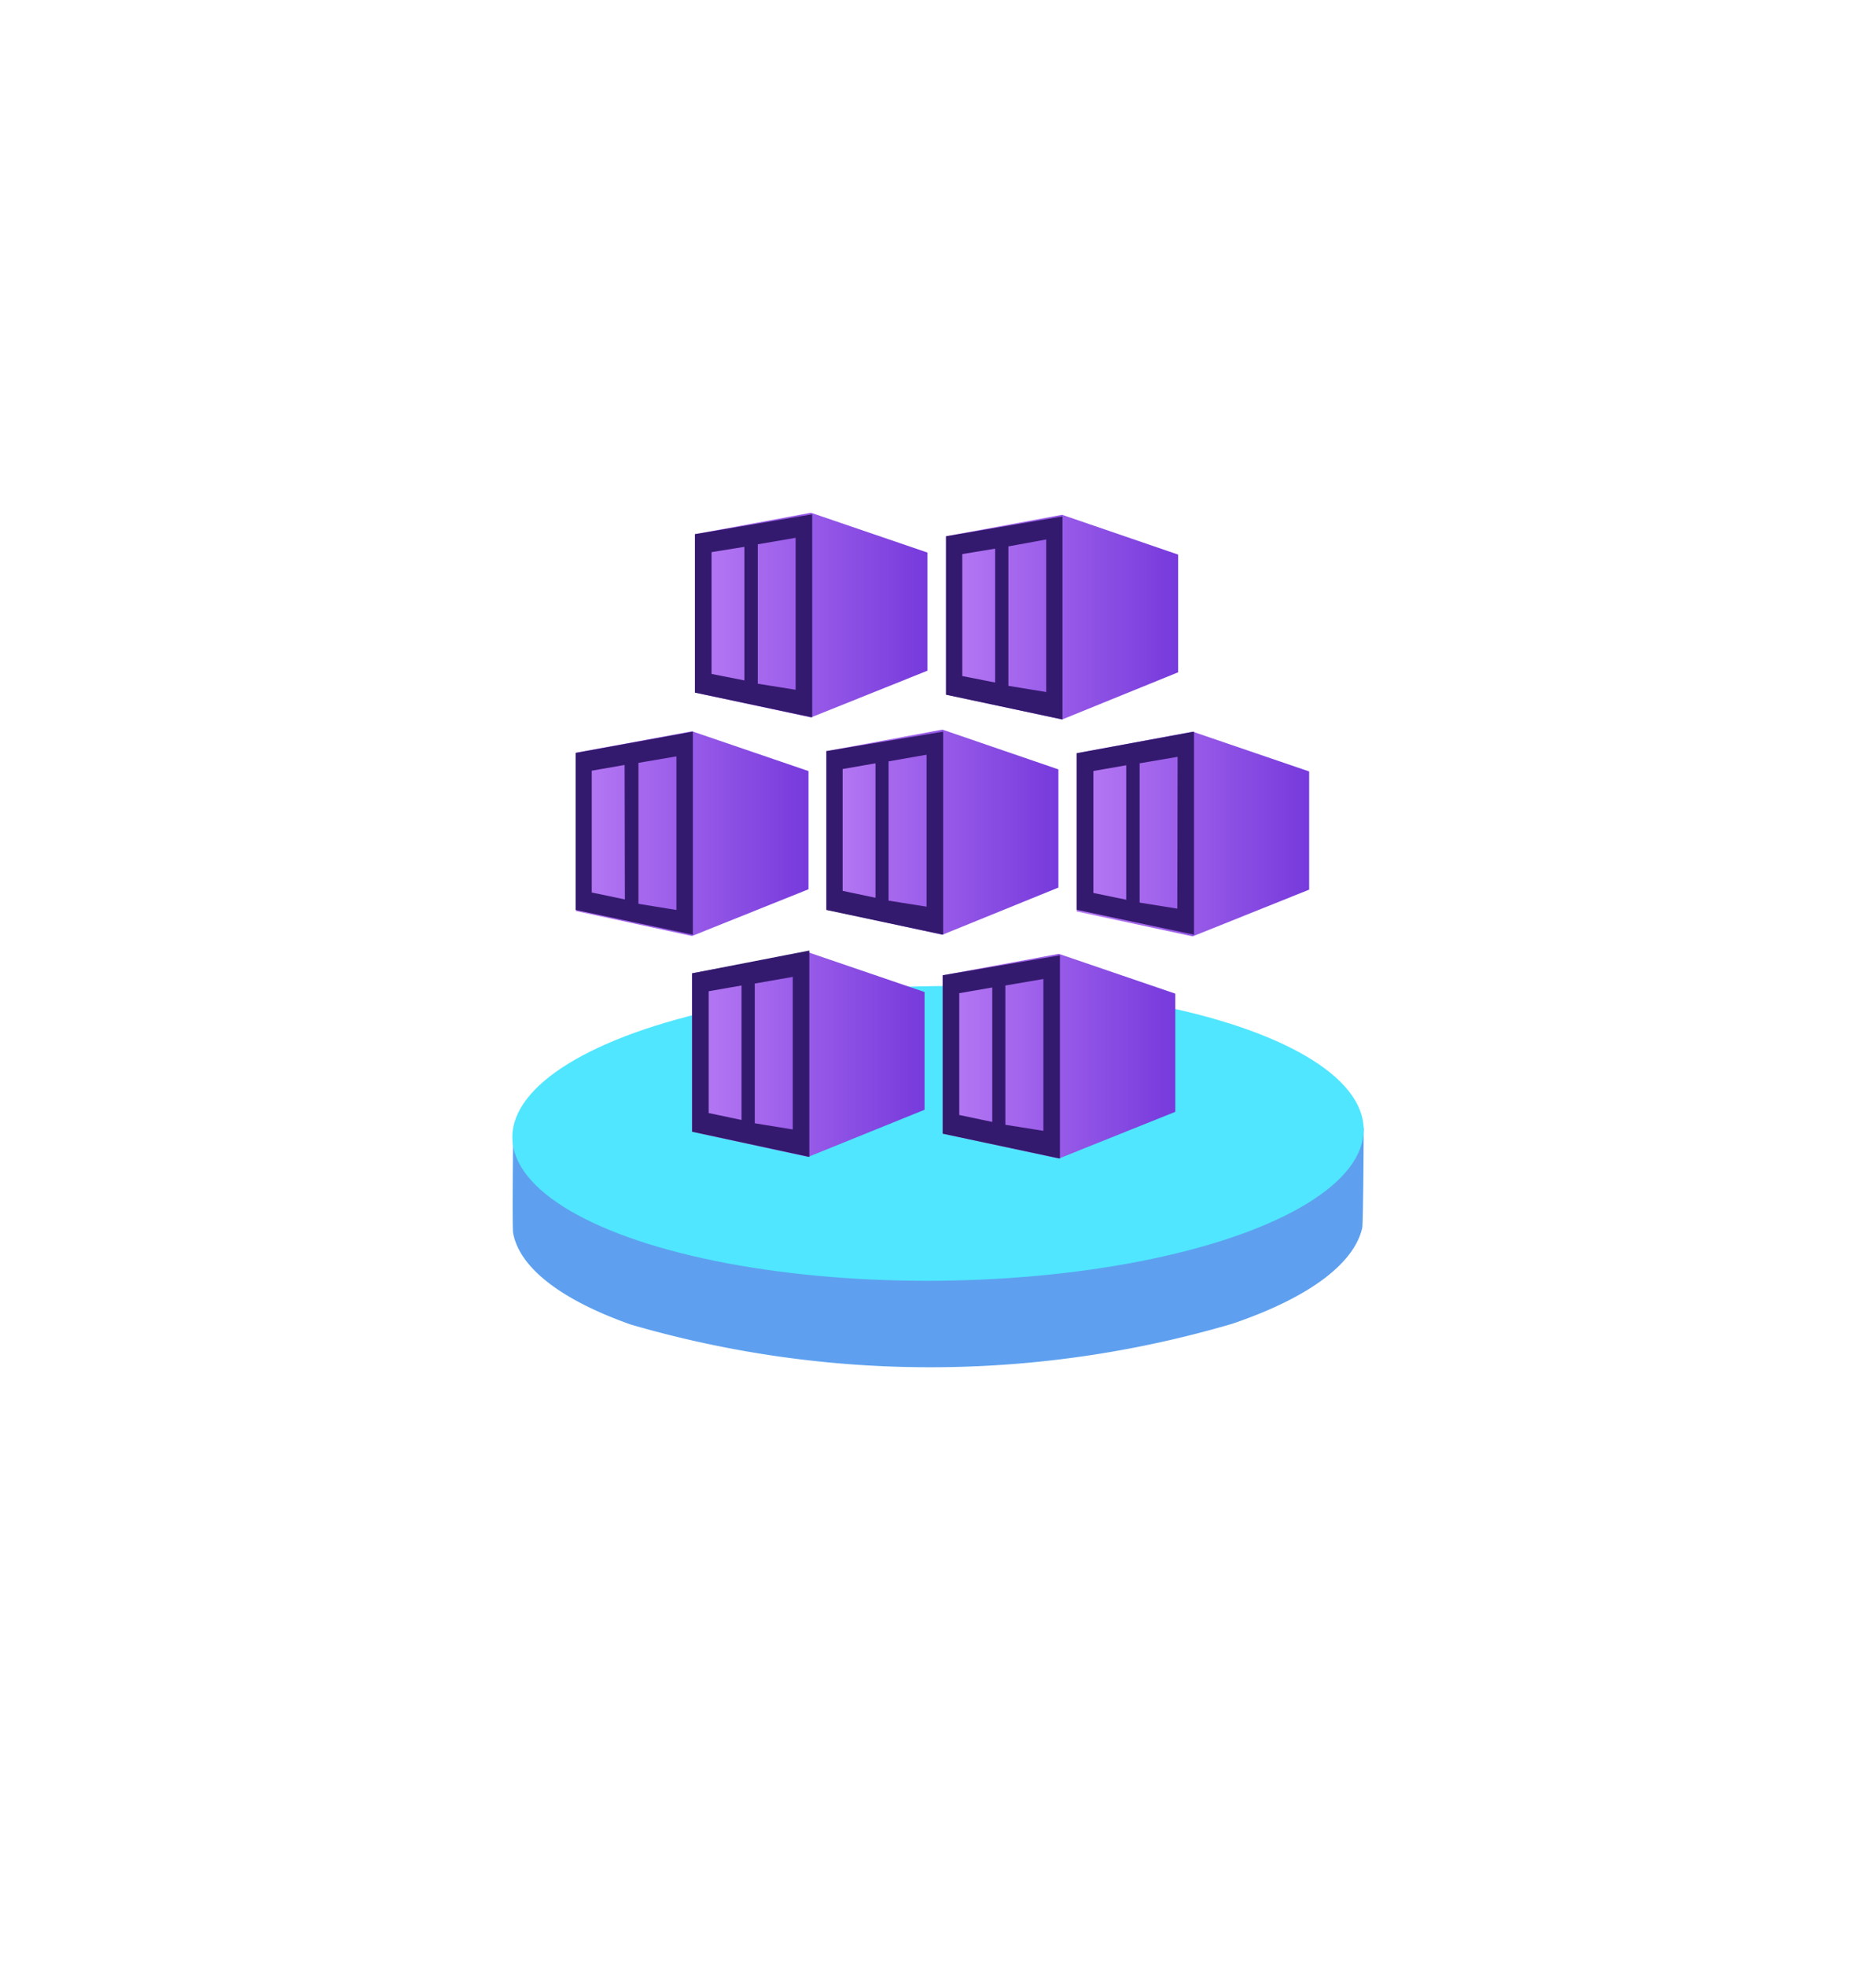<?xml version="1.0" encoding="UTF-8" standalone="no"?>
<!DOCTYPE svg PUBLIC "-//W3C//DTD SVG 1.1//EN" "http://www.w3.org/Graphics/SVG/1.1/DTD/svg11.dtd">
<!-- Generated by Microsoft Visio, SVG Export Azure Arc Kubernetes.svg Page-1 -->
<svg xmlns="http://www.w3.org/2000/svg" xmlns:xlink="http://www.w3.org/1999/xlink" xmlns:ev="http://www.w3.org/2001/xml-events"
		width="1.729in" height="1.811in" viewBox="0 0 124.498 130.378" xml:space="preserve" color-interpolation-filters="sRGB"
		class="st6">
	<style type="text/css">
	<![CDATA[
		.st1 {fill:#5ea0ef;stroke:none;stroke-linecap:butt;stroke-width:34}
		.st2 {fill:#50e6ff;stroke:none;stroke-linecap:butt;stroke-width:34}
		.st3 {fill:url(#grad0-10);stroke:none;stroke-linecap:butt;stroke-width:34}
		.st4 {fill:none;stroke:none;stroke-linecap:butt;stroke-width:34}
		.st5 {fill:#341a6e;stroke:none;stroke-linecap:butt;stroke-width:34}
		.st6 {fill:none;fill-rule:evenodd;font-size:12px;overflow:visible;stroke-linecap:square;stroke-miterlimit:3}
	]]>
	</style>

	<defs id="Patterns_And_Gradients">
		<linearGradient id="grad0-10" x1="0" y1="0" x2="1" y2="0" gradientTransform="rotate(0 0.5 0.5)">
			<stop offset="0" stop-color="#b77af4" stop-opacity="1"/>
			<stop offset="1" stop-color="#773adc" stop-opacity="1"/>
		</linearGradient>
	</defs>
	<g>
		<title>Page-1</title>
		<g id="group4224-1" transform="translate(33.902,-39.685)">
			<title>Azure Arc Kubernetes</title>
			<g id="group4225-2">
				<title>Sheet.4225</title>
				<g id="shape4226-3" transform="translate(0.08,-2.84217E-13)">
					<title>Sheet.4226</title>
					<path d="M56.42 121.13 C55.9 123.44 53.01 125.72 47.8 127.49 A71.128 71.181 0 0 1 7.87 127.54 C3.07 125.84
								 0.48 123.69 0.07 121.47 C0 121.08 0.07 114.99 0.07 114.99 L56.52 114.47 C56.52 114.47 56.49 120.85
								 56.42 121.13 Z" class="st1"/>
				</g>
				<g id="shape4227-5" transform="translate(-1.112,-5.452) rotate(-0.575)">
					<title>Sheet.4227</title>
					<ellipse cx="28.25" cy="120.605" rx="28.25" ry="9.773" class="st2"/>
				</g>
				<g id="shape4228-7" transform="translate(12.213,-43.112)">
					<title>Sheet.4228</title>
					<path d="M7.7 116.8 L0 118.22 L0 128.73 L7.7 130.38 L15.43 127.28 L15.43 119.44 L7.7 116.8 Z" class="st3"/>
				</g>
				<g id="shape4229-11" transform="translate(12.374,-43.249)">
					<title>Sheet.4229</title>
					<path d="M7.84 130.35 L14.89 127.51 a0.544 0.545 -180 0 0 0.315 -0.378 L15.2 120 a0.57 0.57
								 -180 0 0 -0.34 -0.485 L7.73 117.09 L7.41 117.09 L0.41 118.38 a0.535 0.535 -180 0 0 -0.406
								 0.485 L0 128.38 a0.516 0.517 -180 0 0 0.406 0.513 L7.49 130.37 a0.821 0.822
								 -180 0 0 0.349 -0.022 Z" class="st4"/>
				</g>
				<g id="shape4230-13" transform="translate(28.881,-42.976)">
					<title>Sheet.4230</title>
					<path d="M7.7 116.8 L0 118.22 L0 128.73 L7.7 130.38 L15.4 127.25 L15.4 119.44 L7.7 116.8 Z" class="st3"/>
				</g>
				<g id="shape4231-16" transform="translate(4.323,-28.614)">
					<title>Sheet.4231</title>
					<path d="M7.7 116.8 L0 118.22 L0 128.73 L7.7 130.38 L15.43 127.28 L15.43 119.44 L7.7 116.8 Z" class="st3"/>
				</g>
				<g id="shape4232-19" transform="translate(20.937,-28.696)">
					<title>Sheet.4232</title>
					<path d="M7.7 116.77 L0 118.2 L0 128.71 L7.7 130.38 L15.4 127.25 L15.4 119.41 L7.7 116.77 Z" class="st3"/>
				</g>
				<g id="shape4233-22" transform="translate(37.549,-28.589)">
					<title>Sheet.4233</title>
					<path d="M7.7 116.8 L0 118.23 L0 128.73 L7.7 130.38 L15.43 127.28 L15.43 119.44 L7.7 116.8 Z" class="st3"/>
				</g>
				<g id="shape4234-25" transform="translate(12.024,-13.956)">
					<title>Sheet.4234</title>
					<path d="M7.7 116.8 L0 118.2 L0 128.71 L7.7 130.38 L15.43 127.25 L15.43 119.44 L7.7 116.8 Z" class="st3"/>
				</g>
				<g id="shape4235-28" transform="translate(12.175,-14.145)">
					<title>Sheet.4235</title>
					<path d="M7.85 130.35 L14.87 127.66 a0.491 0.491 -180 0 0 0.315 -0.485 L15.19 120.16 a0.538 0.539
								 -180 0 0 -0.352 -0.592 L7.73 117.15 a0.478 0.479 -180 0 0 -0.315 2.84217E-14 L0.43
								 118.41 a0.513 0.513 -180 0 0 -0.431 0.513 L0 128.46 a0.513 0.513 -180 0 0 0.403
								 0.513 L7.48 130.35 a0.595 0.595 -180 0 0 0.362 0 Z" class="st4"/>
				</g>
				<g id="shape4236-30" transform="translate(28.664,-13.849)">
					<title>Sheet.4236</title>
					<path d="M7.7 116.8 L0 118.22 L0 128.73 L7.7 130.38 L15.43 127.28 L15.43 119.44 L7.7 116.8 Z" class="st3"/>
				</g>
				<g id="shape4237-33" transform="translate(4.298,-13.849)">
					<title>Sheet.4237</title>
					<path d="M7.92 88.96 L7.92 99.47 L15.7 101.11 L15.7 87.64 L7.92 88.96 ZM11.2 98.66 L9.02 98.23 L9.02 90.15 L11.2
								 89.8 L11.2 98.66 ZM14.6 99.28 L12.09 98.88 L12.09 89.63 L14.6 89.2 L14.6 99.28 ZM24.58 89.1 L24.58
								 99.61 L32.31 101.25 L32.31 87.78 L24.58 89.1 ZM27.84 98.8 L25.66 98.37 L25.66 90.28 L27.84 89.92
								 L27.84 98.8 ZM31.23 99.43 L28.72 99.02 L28.72 89.77 L31.23 89.31 L31.23 99.43 ZM0 103.47 L0 113.89
								 L7.78 115.53 L7.78 102.06 L0 103.47 ZM3.27 113.19 L1.07 112.73 L1.07 104.65 L3.25 104.27 L3.27 113.19
								 ZM6.69 113.89 L4.17 113.48 L4.17 104.13 L6.69 103.7 L6.69 113.89 ZM16.64 103.35 L16.64 113.89 L24.39
								 115.53 L24.39 102.06 L16.64 103.35 ZM19.9 113.08 L17.72 112.62 L17.72 104.54 L19.9 104.16 L19.9
								 113.08 ZM23.29 113.67 L20.77 113.27 L20.77 104.03 L23.29 103.59 L23.29 113.67 ZM33.25 103.49 L33.25
								 113.88 L41.04 115.53 L41.04 102.06 L33.25 103.49 ZM36.54 113.21 L34.36 112.76 L34.36 104.67 L36.54
								 104.29 L36.54 113.21 ZM39.93 113.8 L37.43 113.4 L37.43 104.16 L39.95 103.73 L39.93 113.8 ZM7.73
								 118.09 L7.73 128.6 L15.51 130.27 L15.51 116.58 L7.73 118.09 ZM11.01 127.82 L8.83 127.36 L8.83 119.28
								 L11.01 118.9 L11.01 127.82 ZM14.41 128.45 L11.89 128.04 L11.89 118.77 L14.41 118.33 L14.41 128.45
								 ZM24.36 118.22 L24.36 128.73 L32.14 130.38 L32.14 116.9 L24.36 118.22 ZM27.65 127.95 L25.46 127.49
								 L25.46 119.41 L27.65 119.03 L27.65 127.95 ZM31.04 128.54 L28.52 128.14 L28.52 118.9 L31.04 118.47
								 L31.04 128.54 Z" class="st5"/>
				</g>
			</g>
		</g>
	</g>
</svg>
